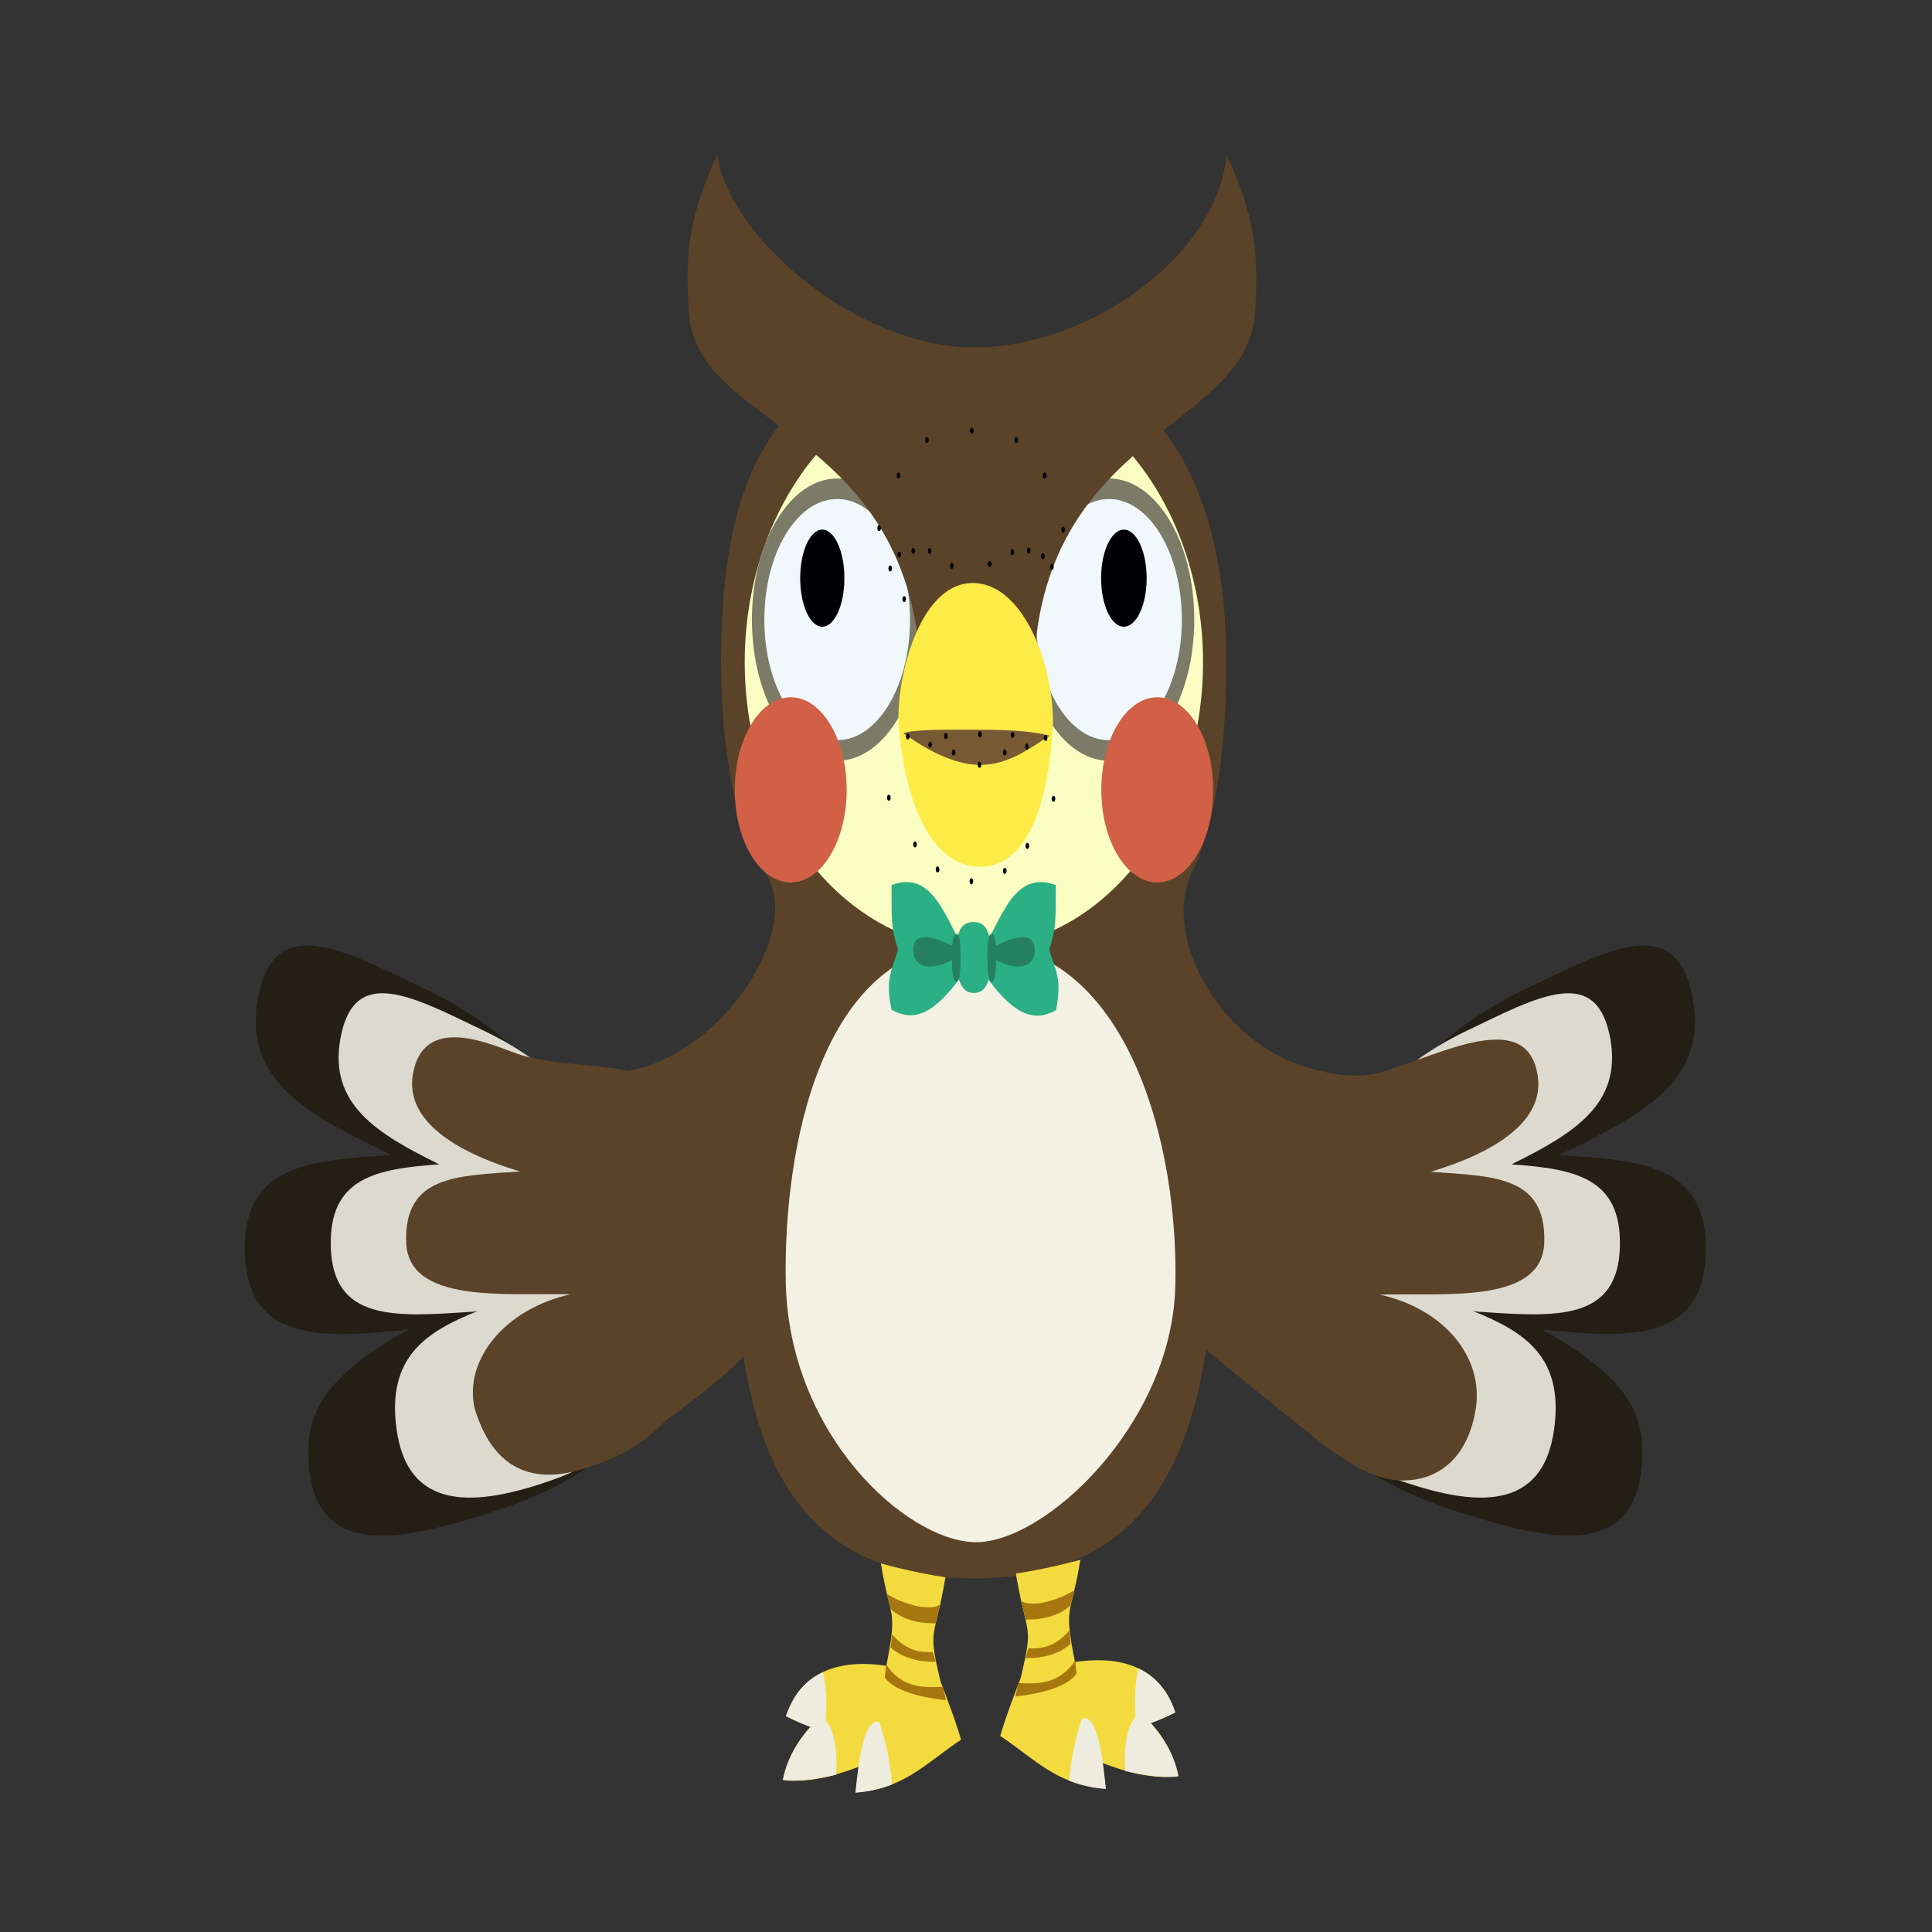 <?xml version="1.0" encoding="UTF-8" standalone="no"?>
<svg
   xmlns:dc="http://purl.org/dc/elements/1.1/"
   xmlns:cc="http://creativecommons.org/ns#"
   xmlns:rdf="http://www.w3.org/1999/02/22-rdf-syntax-ns#"
   xmlns:svg="http://www.w3.org/2000/svg"
   xmlns="http://www.w3.org/2000/svg"
   xmlns:sodipodi="http://sodipodi.sourceforge.net/DTD/sodipodi-0.dtd"
   xmlns:inkscape="http://www.inkscape.org/namespaces/inkscape"
   inkscape:version="1.0 (4035a4fb49, 2020-05-01)"
   sodipodi:docname="owl.svg"
   xml:space="preserve"
   style="enable-background:new 0 0 1200 1200;"
   viewBox="0 0 1200 1200"
   height="1200px"
   width="1200px"
   y="0px"
   x="0px"
   id="Layer_1"
   version="1.1"><rect x="0" y="0" width="1200" height="1200" fill="#333333" stroke="none"/><defs
   id="defs273" /><sodipodi:namedview
   inkscape:current-layer="Layer_1"
   inkscape:window-maximized="1"
   inkscape:window-y="-9"
   inkscape:window-x="2391"
   inkscape:cy="600"
   inkscape:cx="600"
   inkscape:zoom="0.69166667"
   showgrid="false"
   id="namedview271"
   inkscape:window-height="1271"
   inkscape:window-width="2400"
   inkscape:pageshadow="2"
   inkscape:pageopacity="0"
   guidetolerance="10"
   gridtolerance="10"
   objecttolerance="10"
   borderopacity="1"
   bordercolor="#666666"
   pagecolor="#ffffff" />
<style
   id="style2"
   type="text/css">
	.st0{fill:#5A4328;}
	.st1{fill:#F3F1E3;}
	.st2{fill:#FAFEC2;}
	.st3{fill:#2AB084;}
	.st4{fill:#248061;}
	.st5{fill:#F3DB3F;}
	.st6{fill:#EEECDE;}
	.st7{fill:#A7770F;}
	.st8{fill:#7C7B67;}
	.st9{fill:#F0F8FB;}
	.st10{fill:#000004;}
	.st11{fill:#D16046;}
	.st12{fill:#FDEC47;}
	.st13{fill:#775934;}
	.st14{fill:#231F14;}
	.st15{fill:#DCDACE;}
	.st16{fill:none;stroke:#000000;stroke-miterlimit:10;}
</style>
<g
   transform="matrix(1.401,0,0,2.319,-271.574,-126.716)"
   id="illustration_1_">
	<path
   id="path4"
   d="m 848.1,432 c 3.6,-13.5 -13.4,-26.7 -42.5,-30.6 29,-0.5 72.2,2.6 72.9,-14.1 0.7,-17.7 -22.2,-17.6 -50.4,-18.8 29.6,-5.4 50.8,-13.9 47.4,-26 -4.7,-17 -38.4,-6.9 -66.1,-1.2 -13.2,2.7 -25.3,1.1 -35.7,-0.7 -39.5,-6.9 -65.2,-35.3 -51.3,-52.5 11.7,-14.5 15.1,-36.4 15.1,-56 0,-46.6 -28.9,-84.4 -112,-84.4 -92.5,0 -112,37.8 -112,84.4 0,21.7 5.9,45.2 19.5,56.4 16.4,13.5 -14.5,45.1 -54.4,52.1 -10.4,1.8 -22.5,3.4 -35.7,0.7 -27.6,-5.7 -61.3,-15.8 -66.1,1.2 -3.4,12.1 17.8,20.6 47.4,26 -28.2,1.2 -51.1,1.1 -50.4,18.8 0.7,16.7 43.9,13.7 72.9,14.1 -29.1,3.9 -47.5,17.6 -42.5,30.6 8,20.8 38.4,23.2 73.6,8 43.3,-18.6 45.6,-22.3 45.6,-22.3 6.7,26.2 22.6,46.5 58.3,55.1 9.8,2.4 21,3.9 33.9,4.4 3.4,0.1 6.8,0.2 10.4,0.2 5.5,0 10.8,-0.2 15.8,-0.5 55.5,-3.7 78.4,-27.7 86.8,-60.8 0,0 6.5,3.5 50.5,24.8 39.8,19.1 64.2,8.9 69,-8.9 z"
   class="st0" />
	<path
   id="path6"
   d="m 714.9,399.3 c 1.7,-37.9 -21.1,-92.1 -88.7,-92.1 -69.4,0 -85.1,56.4 -84,90.8 1.3,40.8 53.3,69.4 84,69.7 30.7,0.3 87,-31.4 88.7,-68.4 z"
   class="st1" />
	<g
   id="g38">
		<ellipse
   id="ellipse8"
   ry="76.6"
   rx="101.6"
   cy="232"
   cx="625.6"
   class="st2" />
		<circle
   r="0.8"
   cy="290.7"
   cx="624.5"
   id="jawMid_1_" />
		<circle
   r="0.8"
   cy="287.5"
   cx="609.5"
   id="rightJaw7_1_" />
		<circle
   r="0.8"
   cy="280.8"
   cx="599.5"
   id="rightJaw6_1_" />
		<circle
   r="0.8"
   cy="268.3"
   cx="587.9"
   id="rightJaw5_1_" />
		<circle
   r="0.8"
   cy="248.3"
   cx="581.1"
   id="rightJaw4_1_" />
		<circle
   r="0.8"
   cy="226.6"
   cx="580.3"
   id="rightJaw3_1_" />
		<circle
   r="0.8"
   cy="217.1"
   cx="580.3"
   id="rightJaw2_1_" />
		<circle
   r="0.8"
   cy="205.4"
   cx="581.1"
   id="rightJaw1_1_" />
		<circle
   r="0.8"
   cy="196.1"
   cx="583.6"
   id="rightJaw0_1_" />
		<circle
   r="0.8"
   cy="170"
   cx="624.7"
   id="topMid_1_" />
		<circle
   r="0.8"
   cy="172.5"
   cx="644.4"
   id="leftTop0_1_" />
		<circle
   r="0.8"
   cy="182"
   cx="657"
   id="leftTop1_1_" />
		<circle
   r="0.8"
   cy="287.9"
   cx="639.3"
   id="leftJaw7_1_" />
		<circle
   r="0.8"
   cy="281.2"
   cx="649.3"
   id="leftJaw6_1_" />
		<circle
   r="0.8"
   cy="268.6"
   cx="660.9"
   id="leftJaw5_1_" />
		<circle
   r="0.8"
   cy="248.6"
   cx="667.7"
   id="leftJaw4_1_" />
		<circle
   r="0.8"
   cy="227"
   cx="668.5"
   id="leftJaw3_1_" />
		<circle
   r="0.8"
   cy="217.4"
   cx="668.5"
   id="leftJaw2_1_" />
		<circle
   r="0.8"
   cy="205.7"
   cx="667.7"
   id="leftJaw1_1_" />
		<circle
   r="0.8"
   cy="196.5"
   cx="665.2"
   id="leftJaw0_1_" />
		<circle
   r="0.8"
   cy="172.5"
   cx="604.8"
   id="rightTop0_1_" />
		<circle
   r="0.8"
   cy="182"
   cx="592.2"
   id="rightTop1_1_" />
		<path
   id="path32"
   d="m 659,309 c 3.3,-6.1 2.8,-8.1 2.9,-17.3 -15.8,-3.5 -21.9,5.2 -29.4,14.1 -0.8,-2.6 -2.8,-4.2 -7,-4.2 -4.5,0 -6.4,1.7 -7.1,4.2 -7.5,-8.9 -13.6,-17.6 -29.3,-14.1 0.1,9.2 -0.4,11.2 2.9,17.3 -3.1,6.1 -5.7,7.9 -2.9,16.1 8.4,2.8 16.9,2.4 29.9,-8.1 1.1,2.2 3.1,3.6 6.6,3.6 3.5,0 5.5,-1.4 6.5,-3.5 13,10.5 21.5,10.9 29.9,8.1 2.7,-8.3 0.1,-10 -3,-16.2 z"
   class="st3" />
		<path
   id="path34"
   d="m 652.6,308.8 c -0.3,-4.9 -10,-3.2 -17.3,-0.8 -0.2,-1.9 -0.7,-3.2 -1.8,-3.2 -1.8,0 -1.9,2.9 -1.9,6.4 0,3.5 0.4,6.4 1.9,6.4 1.4,0 1.9,-2.5 1.9,-5.8 9.7,3.1 17.5,2 17.2,-3 z"
   class="st4" />
		<path
   id="path36"
   d="m 617.8,304.8 c -1.1,0 -1.6,1.3 -1.8,3.2 -7.3,-2.4 -17,-4.1 -17.3,0.8 -0.3,5 7.5,6.1 17.2,3 0,3.2 0.5,5.8 1.9,5.8 1.5,0 1.9,-2.9 1.9,-6.4 0,-3.6 -0.1,-6.4 -1.9,-6.4 z"
   class="st4" />
	</g>
	<path
   id="path40"
   d="m 619.9,520.6 c -2.2,-4.8 -7.3,-12.8 -9.1,-15.6 0,0 0,0 0,0 -5.8,-14.9 -2.8,-10.3 2.2,-27.9 -14.7,-1.3 -28.6,-3.7 -28.6,-3.7 4.1,15.5 7.6,11.5 2.4,27.4 -16.6,-1.5 -36.9,-0.2 -44.5,13.5 3.7,1.1 7.3,2.1 10.9,2.8 -6,4 -10.5,8.8 -12.2,14.2 10.6,1 22.7,-0.9 34.2,-3.6 -0.9,2.2 -1.6,4.5 -2,7 21.4,-0.9 30.9,-7.7 46.7,-14.1 z"
   class="st5" />
	<path
   id="path42"
   d="M 542.3,514.3"
   class="st5" />
	<path
   id="path44"
   d="m 559.5,518.4 c -5.5,-0.9 -11.3,-2.3 -17.2,-4.1 3.4,-6.2 9.3,-9.8 16.4,-11.8 2.7,6.9 0.8,15.9 0.8,15.9 z"
   class="st6" />
	<path
   id="path46"
   d="m 564.5,530 c -6.9,1 -17.2,2 -23.6,1.4 2.1,-6.6 8.5,-12.3 16.6,-16.9 8.9,2.2 7,15.5 7,15.5 z"
   class="st6" />
	<path
   id="path48"
   d="m 589.3,532.6 c -4.7,1.1 -9.9,1.9 -16.2,2.2 1.3,-7.9 3.5,-20.1 10.5,-18.9 5.1,8.7 5.7,16.7 5.7,16.7 z"
   class="st6" />
	<path
   id="path50"
   d="m 587.1,481.6 c 4.7,1.8 16.8,4.9 23.5,2.9 l -1.9,4.9 c 0,0 -12.1,0.6 -20,-3.8 z"
   class="st7" />
	<path
   id="path52"
   d="m 589.3,492.4 c 5.5,3.7 10.7,5 18.1,4.7 l 1.3,2.6 c 0,0 -12.1,0.6 -20,-3.8 z"
   class="st7" />
	<path
   id="path54"
   d="m 586.7,500.4 c 7,6.6 17.8,6.3 25.2,6 l 1.3,3.6 c 0,0 -21.5,-1 -27.1,-6.1 z"
   class="st7" />
	<path
   id="path56"
   d="m 637.3,519.6 c 2.2,-4.8 7.3,-12.8 9.1,-15.6 0,0 0,0 0,0 5.8,-14.9 2.8,-10.3 -2.2,-27.9 14.7,-1.3 28.6,-3.7 28.6,-3.7 -4.1,15.5 -7.6,11.5 -2.4,27.4 16.6,-1.5 36.9,-0.2 44.5,13.5 -3.7,1.1 -7.3,2.1 -10.9,2.8 6,4 10.5,8.8 12.2,14.2 -10.6,1 -22.7,-0.9 -34.2,-3.6 0.9,2.2 1.6,4.5 2,7 -21.4,-0.9 -30.9,-7.7 -46.7,-14.1 z"
   class="st5" />
	<path
   id="path58"
   d="M 714.9,513.3"
   class="st5" />
	<path
   id="path60"
   d="m 697.7,517.4 c 5.5,-0.9 11.3,-2.3 17.2,-4.1 -3.4,-6.2 -9.3,-9.8 -16.4,-11.8 -2.7,6.9 -0.8,15.9 -0.8,15.9 z"
   class="st6" />
	<path
   id="path62"
   d="m 692.7,529 c 6.9,1 17.2,2 23.6,1.4 -2.1,-6.6 -8.5,-12.3 -16.6,-16.9 -8.9,2.2 -7,15.5 -7,15.5 z"
   class="st6" />
	<path
   id="path64"
   d="m 667.9,531.6 c 4.7,1.1 9.9,1.9 16.2,2.2 -1.3,-7.9 -3.5,-20.1 -10.5,-18.9 -5.1,8.7 -5.7,16.7 -5.7,16.7 z"
   class="st6" />
	<path
   id="path66"
   d="m 670.1,480.6 c -4.7,1.8 -16.8,4.9 -23.5,2.9 l 1.9,4.9 c 0,0 12.1,0.6 20,-3.8 z"
   class="st7" />
	<path
   id="path68"
   d="m 667.9,491.4 c -5.5,3.7 -10.7,5 -18.1,4.7 l -1.3,2.6 c 0,0 12.1,0.6 20,-3.8 z"
   class="st7" />
	<path
   id="path70"
   d="m 670.5,499.4 c -7,6.6 -17.8,6.3 -25.2,6 L 644,509 c 0,0 21.5,-1 27.1,-6.1 z"
   class="st7" />
	<g
   id="g86">
		<circle
   id="circle72"
   r="37.8"
   cy="220.6"
   cx="565"
   class="st8" />
		<circle
   id="circle74"
   r="32.3"
   cy="220.6"
   cx="565"
   class="st9" />
		<ellipse
   id="ellipse76"
   ry="13"
   rx="9.8"
   cy="209.5"
   cx="558.4"
   class="st10" />
		<circle
   id="circle78"
   r="24.8"
   cy="266.2"
   cx="544.4"
   class="st11" />
		<circle
   r="0.8"
   cy="215.1"
   cx="594.7"
   id="rightEye0_1_" />
		<circle
   r="0.8"
   cy="211.4"
   cx="599.9"
   id="rightEye1_1_" />
		<circle
   r="0.8"
   cy="217.4"
   cx="599.9"
   id="rightEye5_1_" />
		<circle
   r="0.8"
   cy="211.4"
   cx="606.2"
   id="rightEye2_1_" />
		<circle
   r="0.8"
   cy="215.6"
   cx="611.4"
   id="rightEye3_1_" />
		<circle
   r="0.8"
   cy="216.6"
   cx="606.2"
   id="rightEye4_1_" />
	</g>
	<g
   id="g102">
		<circle
   id="circle88"
   r="37.8"
   cy="220.6"
   cx="685.5"
   class="st8" />
		<circle
   id="circle90"
   r="32.3"
   cy="220.6"
   cx="685.5"
   class="st9" />
		<ellipse
   id="ellipse92"
   ry="13"
   rx="10.1"
   cy="209.5"
   cx="692.1"
   class="st10" />
		<circle
   id="circle94"
   r="24.8"
   cy="266.2"
   cx="706.9"
   class="st11" />
		<circle
   r="0.8"
   cy="215.1"
   cx="654.3"
   id="leftEye0_1_" />
		<circle
   r="0.8"
   cy="211.4"
   cx="649.1"
   id="leftEye1_1_" />
		<circle
   r="0.8"
   cy="217.4"
   cx="649.1"
   id="leftEye5_1_" />
		<circle
   r="0.8"
   cy="211.4"
   cx="642.8"
   id="leftEye2_1_" />
		<circle
   r="0.8"
   cy="215.6"
   cx="637.6"
   id="leftEye3_1_" />
		<circle
   r="0.8"
   cy="216.6"
   cx="642.8"
   id="leftEye4_1_" />
	</g>
	<g
   id="g123">
		<path
   id="path104"
   d="m 511.8,96.1 c -12.2,16.2 -14.5,25.9 -12.5,42.6 3.6,31.3 99.5,30.5 102.9,97.4 11.7,-9.8 38.1,-9.5 49.9,0 1.4,-65.4 94.5,-66.2 98.1,-97.4 1.9,-16.6 -0.3,-26.4 -12.5,-42.6 -4.4,27.1 -60.8,51.6 -112,51.6 -51.2,0 -108.5,-29.1 -113.9,-51.6 z"
   class="st0" />
		<circle
   r="0.8"
   cy="196.1"
   cx="583.6"
   id="rightJaw0_2_" />
		<circle
   r="0.8"
   cy="170"
   cx="624.7"
   id="topMid_2_" />
		<circle
   r="0.8"
   cy="172.5"
   cx="644.4"
   id="leftTop0_2_" />
		<circle
   r="0.8"
   cy="182"
   cx="657"
   id="leftTop1_2_" />
		<circle
   r="0.8"
   cy="196.5"
   cx="665.2"
   id="leftJaw0_2_" />
		<circle
   r="0.8"
   cy="172.5"
   cx="604.8"
   id="rightTop0_2_" />
		<circle
   r="0.8"
   cy="182"
   cx="592.2"
   id="rightTop1_2_" />
		<circle
   r="0.8"
   cy="203.2"
   cx="592.5"
   id="rightBrow1_1_" />
		<circle
   r="0.8"
   cy="206.2"
   cx="615.8"
   id="rightBrow4_1_" />
		<circle
   r="0.8"
   cy="202.2"
   cx="606"
   id="rightBrow3_1_" />
		<circle
   r="0.8"
   cy="206.9"
   cx="588.5"
   id="rightBrow0_1_" />
		<circle
   r="0.8"
   cy="202.2"
   cx="598.7"
   id="rightBrow2_1_" />
		<circle
   r="0.8"
   cy="203.6"
   cx="656.2"
   id="leftBrow1_1_" />
		<circle
   r="0.8"
   cy="205.7"
   cx="632.6"
   id="leftBrow4_1_" />
		<circle
   r="0.8"
   cy="202.5"
   cx="642.6"
   id="leftBrow3_1_" />
		<circle
   r="0.8"
   cy="206.5"
   cx="660.2"
   id="leftBrow0_1_" />
		<circle
   r="0.8"
   cy="202.1"
   cx="649.9"
   id="leftBrow2_1_" />
	</g>
	<g
   id="g139">
		<path
   id="path125"
   d="m 660.5,250.1 c 1.6,-15 -11.7,-39.3 -35.4,-39.3 -24.6,0 -34.7,27.4 -32.7,39.3 4.4,26.6 19.8,36.7 36,36.7 16.5,0 29.3,-10.7 32.1,-36.7 z"
   class="st12" />
		<path
   id="path127"
   d="m 594.3,251 c 6,-1.1 19.8,-0.9 33.2,-0.9 11.5,0 23.2,0.2 31.7,1.6 -7.8,2.9 -18,7.9 -31,7.8 -14.8,-0.1 -29.1,-6.5 -33.9,-8.5 z"
   class="st13" />
		<circle
   r="0.8"
   cy="251.9"
   cx="596.3"
   id="rightMouthCorner_1_" />
		<path
   d="m 606.2,253.3 c 0.4,0 0.8,0.4 0.8,0.8 0,0.4 -0.4,0.8 -0.8,0.8 -0.4,0 -0.8,-0.4 -0.8,-0.8 0,-0.4 0.4,-0.8 0.8,-0.8 z"
   id="rightMiddleLip_1_" />
		<circle
   r="0.8"
   cy="251.3"
   cx="628.3"
   id="upperLipBottomMid_1_" />
		<circle
   r="0.8"
   cy="259.5"
   cx="628.1"
   id="lowerLipTopMid_1_" />
		<circle
   r="0.8"
   cy="251.8"
   cx="613.2"
   id="rightUpperLipBottom1_1_" />
		<circle
   r="0.8"
   cy="256.2"
   cx="616.6"
   id="rightLowerLipTop0_1_" />
		<circle
   r="0.8"
   cy="252.3"
   cx="657.4"
   id="leftMouthCorner_1_" />
		<path
   d="m 649.1,253.8 c 0.4,0 0.8,0.4 0.8,0.8 0,0.4 -0.4,0.8 -0.8,0.8 -0.4,0 -0.8,-0.4 -0.8,-0.8 0,-0.4 0.4,-0.8 0.8,-0.8 z"
   id="leftMiddleLip_1_" />
		<circle
   r="0.8"
   cy="251.5"
   cx="642.8"
   id="leftUpperLipBottom1_1_" />
		<circle
   r="0.8"
   cy="256.2"
   cx="639.3"
   id="leftLowerLipTop0_1_" />
	</g>
	<path
   id="path141"
   d="m 921.6,447.8 c -4,24.3 -40.4,19.7 -81.2,11.8 -72.8,-14.1 -75.5,-37.8 -72.7,-51.1 2.5,-11.6 36.5,-8.4 70.3,-3.4 -19.2,-5 -31.7,-12.7 -31.3,-20.9 0.2,-5 5.3,-9.5 13.6,-13 -7.6,-1.5 -12.5,-4.5 -13.8,-8.8 -3.6,-12.4 24.3,-31.5 62.4,-42.5 38.1,-11 68.6,-21.4 75.5,2.5 6.3,21.9 -22.6,30.9 -59.2,41.6 36.9,1.5 65.9,2.6 64.9,26.2 -1,23.5 -33.1,23.2 -72.7,20.5 37.4,12.6 46.7,22.5 44.2,37.1 z"
   class="st14" />
	<path
   id="path143"
   d="m 757.6,410.2 c 2.2,-10.2 22.6,-14.8 48.7,-12.1 -10.4,-4 -16.7,-9.2 -16.5,-14.6 0.2,-3.7 3.4,-7 8.8,-9.8 -4.5,-1.4 -7.4,-3.7 -8.3,-6.6 -3.1,-10.6 20.7,-26.8 53.2,-36.2 32.4,-9.4 58.4,-18.2 64.3,2.1 5,17.3 -15.9,25.2 -43.9,33.5 27.9,1.2 48.9,3.5 48.1,22 -0.8,20 -28.2,18.9 -61.9,17.5 -1.1,0 -2.2,-0.1 -3.2,-0.2 23.8,5.7 40.1,12.7 36,31.4 -4.9,22.6 -35.6,21.1 -70.2,13.6 -34.6,-7.4 -57.8,-28.1 -55.1,-40.6 z"
   class="st15" />
	<path
   id="path145"
   d="m 848.1,432 c 3.6,-13.5 -13.4,-26.7 -42.5,-30.6 29,-0.5 72.2,2.6 72.9,-14.1 0.7,-17.7 -22.2,-17.6 -50.4,-18.8 29.6,-5.4 50.8,-13.9 47.4,-26 -4.7,-17 -38.4,-6.9 -66.1,-1.2 -27.1,5.6 -53.4,1.8 -70,29.7 -2.9,4.9 -5,10.3 -5.3,15.9 -0.3,7.4 2.9,14.6 6.9,20.9 13.6,21 44.3,40.2 69.3,43.1 15,1.4 33.4,-2.5 37.8,-18.9 z"
   class="st0" />
	<path
   id="path147"
   d="m 330.9,447.8 c 4,24.3 40.4,19.7 81.2,11.8 72.8,-14.1 75.5,-37.8 72.7,-51.1 -2.5,-11.6 -36.5,-8.4 -70.3,-3.4 19.2,-5 31.7,-12.7 31.3,-20.9 -0.2,-5 -5.3,-9.5 -13.6,-13 7.6,-1.5 12.5,-4.5 13.8,-8.8 3.6,-12.4 -24.3,-31.5 -62.4,-42.5 -38.1,-11 -68.6,-21.4 -75.5,2.5 -6.3,21.9 22.6,30.9 59.2,41.6 -36.9,1.5 -65.9,2.6 -64.9,26.2 1,23.5 33.1,23.2 72.7,20.5 -37.4,12.6 -46.7,22.5 -44.2,37.1 z"
   class="st14" />
	<path
   id="path149"
   d="m 494.9,410.2 c -2.2,-10.2 -22.6,-14.8 -48.7,-12.1 10.4,-4 16.7,-9.2 16.5,-14.6 -0.2,-3.7 -3.4,-7 -8.8,-9.8 4.5,-1.4 7.4,-3.7 8.3,-6.6 3.1,-10.6 -20.7,-26.8 -53.2,-36.2 -32.4,-9.4 -58.4,-18.2 -64.3,2.1 -5,17.3 15.9,25.2 43.9,33.5 -27.9,1.2 -48.9,3.5 -48.1,22 0.8,20 28.2,18.9 61.9,17.5 1.1,0 2.2,-0.1 3.2,-0.2 -23.8,5.7 -40.1,12.7 -36,31.4 4.9,22.6 35.6,21.1 70.2,13.6 34.6,-7.4 57.8,-28.1 55.1,-40.6 z"
   class="st15" />
	<path
   id="path151"
   d="m 519.9,374.2 c -3.3,-10.1 -11.2,-19.1 -20.6,-24.4 -22.2,-12.7 -51.7,-7.9 -76.1,-12.9 -11,-2.3 -41.6,-11.2 -46.3,5.5 -3.4,12.1 17.8,20.6 47.4,26 -28.2,1.2 -51.1,1.1 -50.4,18.8 0.7,16.7 43.9,13.7 72.9,14.1 -29.1,3.9 -47.5,17.6 -42.5,30.6 9.2,18.5 29.9,19.7 48.3,16.1 28.9,-5.1 49.7,-16.4 63.1,-43.5 2.5,-5.1 4.8,-10.4 5.6,-16.1 0.7,-4.8 0.1,-9.6 -1.4,-14.2 z"
   class="st0" />
</g>

</svg>
